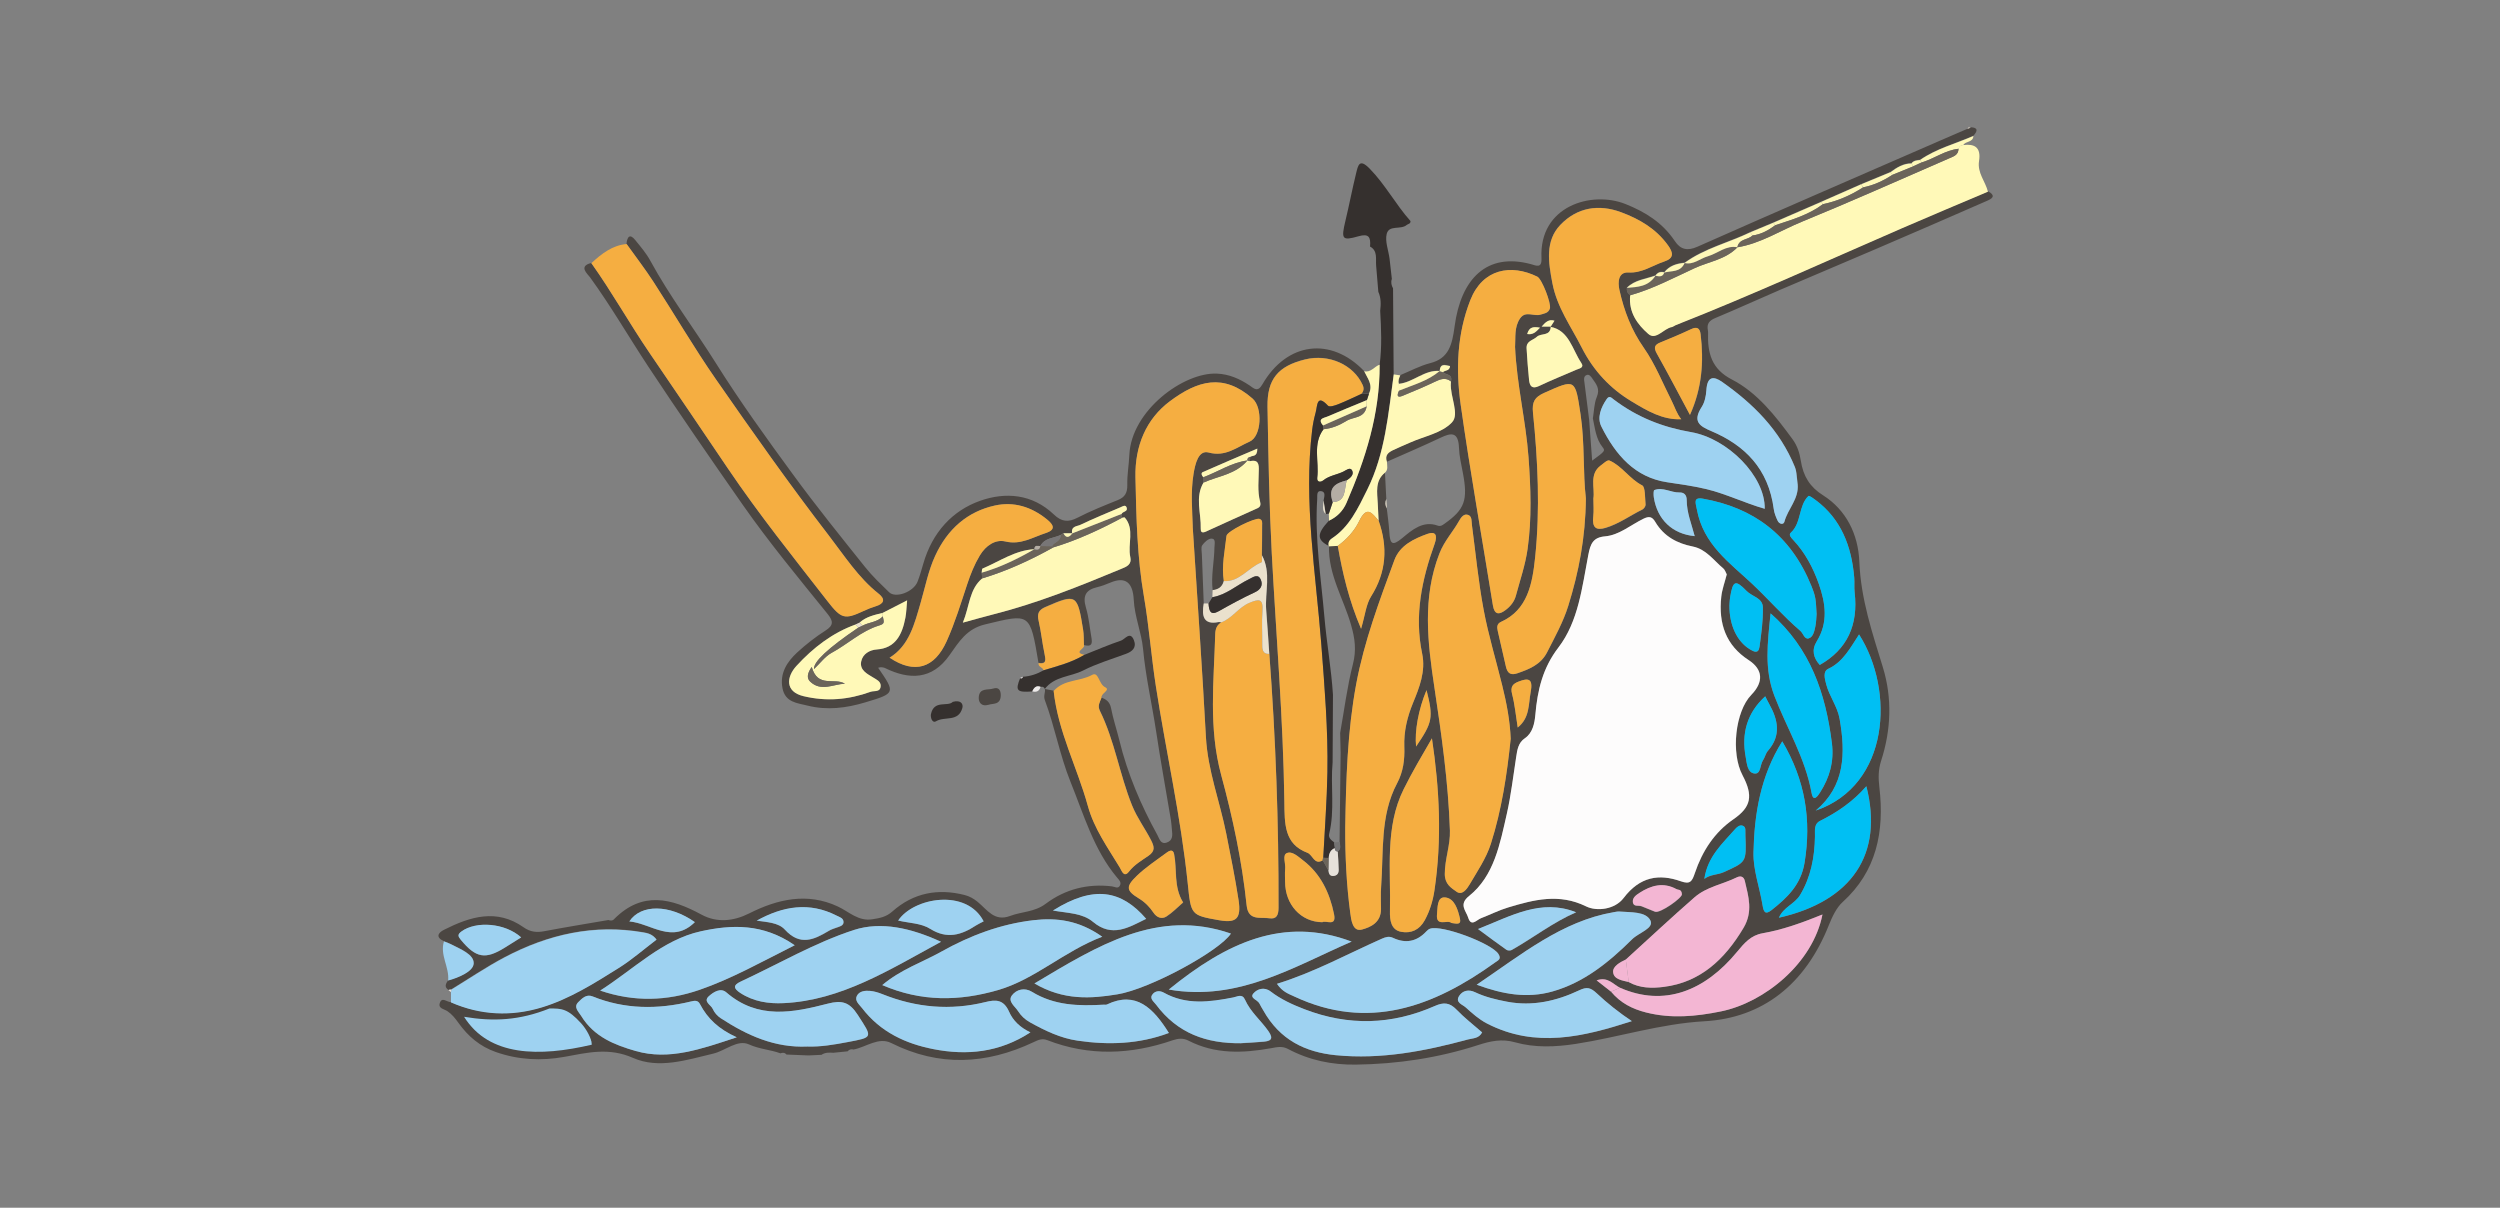 <?xml version="1.0" encoding="UTF-8"?>
<svg id="Layer_1" data-name="Layer 1" xmlns="http://www.w3.org/2000/svg" viewBox="0 0 414 200">
  <rect x="0" y="0" width="414" height="200" fill="#808080" stroke="none"/>
  <defs>
    <style>
      .cls-1 {
        fill: #f3b6d3;
      }

      .cls-2 {
        fill: #00bff3;
      }

      .cls-3 {
        fill: #eae1cd;
      }

      .cls-4 {
        fill: #f5ae41;
      }

      .cls-5 {
        fill: #e6e1da;
      }

      .cls-6 {
        fill: #edeaea;
      }

      .cls-7 {
        fill: #fff9b8;
      }

      .cls-8 {
        fill: #fdfcfc;
      }

      .cls-9 {
        fill: #6b645a;
      }

      .cls-10 {
        fill: #747373;
      }

      .cls-11 {
        fill: #9ed2f1;
      }

      .cls-12 {
        fill: #b4ada4;
      }

      .cls-13 {
        fill: #35302e;
      }

      .cls-14 {
        fill: #4b4642;
      }

      .cls-15 {
        fill: #787677;
      }
    </style>
  </defs>
  <path class="cls-14" d="M171.98,109.81c-1.42-8.45-1.37-8.2-8.85-6.41-3.04,.73-4.29,2.83-5.91,5.12-2.88,4.09-6.65,4.08-10.66,2.11-.2-.1-.45-.12-.67-.14-.15,0-.31,.06-.47,.09,2.88,4.19,2.89,4.23-2.16,5.74-3.13,.94-6.3,1.34-9.52,.53-1.7-.43-3.7-.51-4.16-2.88-.49-2.52,.8-4.41,2.43-5.92,1.46-1.34,3.03-2.57,4.68-3.62,1.37-.88,1.33-1.55,.35-2.77-4.79-5.93-9.66-11.79-14.06-18.09-5.27-7.55-10.51-15.12-15.6-22.83-3.25-4.92-6.22-10.07-9.68-14.83-.4-.55-1.97-1.83,.21-2.36,3.42,4.8,6.32,10,9.65,14.89,4.33,6.35,8.64,12.71,12.94,19.08,5.17,7.66,10.9,14.8,16.53,22.03,2.28,2.93,2.82,3.07,5.96,1.61,.66-.31,1.34-.58,2.03-.79,1.31-.4,1.66-1.13,.47-2.07-3.35-2.64-5.71-6.34-8.3-9.7-6.47-8.39-12.6-17.1-18.67-25.84-3.62-5.21-6.84-10.74-10.3-16.08-1.41-2.17-2.98-4.21-4.48-6.31,.14-1.24,.59-1.7,1.47-.6,.88,1.09,1.82,2.18,2.49,3.42,3.23,5.93,7.28,11.25,10.84,16.93,4,6.38,8.4,12.47,12.83,18.52,3.82,5.23,7.88,10.25,11.91,15.29,1.19,1.5,2.59,2.81,3.95,4.14,1.08,1.06,4.04-.04,4.71-1.73,.38-.96,.66-1.97,.95-2.97,1.5-5.25,4.87-8.83,9.42-10.44,4.16-1.47,8.6-1.17,12.21,2.27,1.3,1.24,2.4,1.31,3.9,.54,2.17-1.12,4.44-2.02,6.69-2.93,1.14-.46,1.6-1.15,1.57-2.53-.04-1.65,.27-3.31,.34-4.97,.34-7.33,8.99-13.69,14.51-13.44,2.02,.09,3.74,.85,5.4,1.96,.72,.49,1.33,1.2,2.12-.18,4.05-7.02,11.36-7.93,16.85-2.2,.54,1.16,1.5,2.21,.81,3.7-.41,0-.81,.01-1.22,.02,.31-.44,.43-.84,.17-1.43-1.51-3.37-5.62-5.21-9.56-4.23-4.46,1.1-6.28,3.26-6.2,7.84,.14,8.06,.28,16.13,.7,24.17,.72,13.73,1.89,27.44,2.09,41.2,.05,3.61-.08,7.03,3.82,8.48,.87,.32,1.15,2.11,2.53,1.24,.32,.56,.63,1.13,.94,1.69,.07,.54,.21,.97,.86,.9,.59-.06,.85-.43,.84-.99-.01-1.02-.1-2.03-.16-3.05,.59-.42,.39-1.02,.31-1.59,.06-4.92,.12-9.83,.18-14.75-.03-1.09-.05-2.18-.08-3.27,.68-3.8,1.16-7.66,2.11-11.38,.6-2.33,.34-4.26-.3-6.5-1.24-4.36-3.79-8.3-3.66-13.11,0,0-.05,.05-.05,.05,.5-.03,1-.05,1.49-.08,.8,4.53,1.83,8.98,3.86,13.74,.67-2.26,.83-4.05,1.65-5.35,2.53-4,2.81-8.13,1.26-12.55-.05-.95-.09-1.89-.14-2.84-.09-1.85-.5-3.78,1.2-5.14,.07,1.46,.15,2.92,.22,4.38-.23,.54-.21,1.06,.08,1.57,.14,1.3,.34,2.59,.42,3.89,.11,1.96,.43,2.48,2.15,1.04,1.64-1.37,3.46-2.93,5.86-2.06,.45,.16,.72-.02,1.07-.27,3.41-2.39,3.97-3.92,3.1-8.47-.26-1.37-.59-2.75-.64-4.13-.1-2.74-1.32-2.51-3.06-1.68-2.93,1.39-5.91,2.65-8.87,3.97-.41-1.12,.27-1.6,1.03-1.97,.94-.45,1.9-.85,2.86-1.27,2.34-1.04,5.17-1.54,6.87-3.31,1.32-1.38-.34-4.27-.18-6.52,0-.09,.02-.17,.03-.26,.29-1.29-.93-1-1.35-1.54,.36-.36,1.1-.14,1.19-1.01-.75-.11-1.59-.57-1.73,.82h.02c-2.5-.23-4.38,1.89-6.75,2.13-.18-.52,.02-.97,.23-1.42,1.65-.67,3.25-1.55,4.95-1.98,3.07-.77,3.63-3.05,4.03-6.07,1.05-7.9,5.31-12.29,12.64-10.32,.84,.23,1.83,.78,1.75-.97-.44-8.68,8.3-11.23,13.92-8.98,3.22,1.29,6.09,3.03,8.17,6.14,.93,1.4,2.08,1.66,3.72,.93,13.33-5.91,26.71-11.7,40.07-17.52,1.55-.68,3.11-1.35,4.67-2.02,.18-.08,.36-.17,.53-.25,1.19,.05,1.2,.57,.46,1.39-2.96,1.3-6.11,2.09-8.84,3.98-.52,.07-1.05,.07-1.43,.57-1.33,0-2.42,.68-3.48,1.45-1.61,.67-3.22,1.33-4.83,2-2.21,.97-4.42,1.95-6.63,2.92-2.65,1.15-5.29,2.3-7.94,3.45-1.27,.53-2.54,1.06-3.82,1.59-3.61,1.74-7.55,2.64-10.89,5.07l.02-.02c-1.29,.13-2.52,.45-3.4,1.61l.03-.03c-.6-.16-1.1,0-1.48,.55l.02-.02c-1.61,.59-3.4,.7-4.74,2.03-.04,.53,.1,.97,.56,1.22-.3,2.85,1.23,4.88,3,6.41,1.27,1.11,2.53-.89,3.89-1.14,.23-.04,.43-.23,.65-.32,12.62-4.97,24.98-10.64,37.45-16.04,4.74-2.06,9.51-4.05,14.27-6.07,1.49,.82,.52,1.29-.25,1.62-6.1,2.67-12.2,5.32-18.31,7.94-5.35,2.3-10.72,4.55-16.07,6.85-3.5,1.5-6.97,3.1-10.48,4.56-.99,.41-1.52,.9-1.28,2.09,.02,.09,.03,.17,.03,.26-.13,3.49,.58,6.13,3.95,7.86,4.16,2.14,7.2,6,10.06,9.92,.77,1.06,1.16,2.3,1.34,3.5,.41,2.63,1.52,4.38,3.69,5.75,3.8,2.4,5.83,6.42,6.01,11.03,.25,6.17,2.14,11.73,3.89,17.44,1.57,5.1,1.37,10.38-.28,15.48-.48,1.49-.48,2.85-.3,4.36,.88,7.42-.49,13.98-6.06,19.03-1.04,.94-1.75,2.46-2.31,3.86-3.93,9.87-11.02,15.36-20.6,15.9-7.3,.41-14.19,2.65-21.31,3.75-3.39,.52-6.78,.66-10.06-.27-2.18-.62-4.09-.19-6.07,.45-6.63,2.15-13.4,3.16-20.3,3.25-3.92,.05-7.68-.71-11.21-2.59-.99-.53-1.85-.3-2.8-.13-4.67,.84-9.28,1.02-13.71-1.26-.85-.44-1.68-.36-2.57-.06-6.94,2.4-13.89,2.67-20.81-.02-.88-.34-1.51,0-2.27,.35-7.82,3.69-15.63,4.1-23.54,.14-2.11-1.06-4.16,.67-6.24,1.07-.38-.1-.72-.03-1,.3-.79,.08-1.59,.16-2.38,.24-.67-.05-1.34-.07-1.95,.34-.65,.03-1.29,.06-1.94,.09-.16,0-.31,0-.47,0-1.13-.05-2.25-.1-3.38-.14-.29-.34-.63-.34-1-.2-1.7-.62-3.48-.69-5.22-1.48-1.9-.86-3.89,1.05-5.91,1.53-4.43,1.06-9.06,2.57-13.27,.71-4.03-1.78-7.56-.87-11.36-.18-3.84,.7-7.63,.52-11.41-.81-2.59-.92-4.54-2.56-6.14-4.8-.55-.77-1.1-1.46-1.85-1.96-.51-.34-1.52-.42-1.26-1.29,.34-1.17,1.21-.18,1.84-.2,4.93,2.16,9.99,2.36,15.06,.83,4.56-1.38,8.66-3.98,12.74-6.53,2.18-1.36,4.16-3.1,6.25-4.69-.67-.9-1.46-1.07-2.23-1.2-8.08-1.4-15.72,.32-22.98,4.16-3.01,1.59-5.86,3.53-8.78,5.31-.17-.03-.32,0-.46,.1-.74-.5-.43-1.04-.06-1.59,1.73-.48,4.13-1.48,4.23-2.79,.11-1.56-2.28-2.45-3.83-3.25-.35-.18-.72-.29-1.08-.44-1.42-.64-.99-1.39,.01-1.89,4.33-2.18,8.72-3.56,13.18-.41,1.09,.77,2.15,.89,3.4,.65,3.54-.67,7.1-1.25,10.65-1.86,.37,.15,.72,.14,1-.21,4.63-4.61,9.42-3.39,14.41-.68,2.53,1.37,5.26,1.12,7.89-.2,4.74-2.39,9.64-3.49,14.66-1.16,1.88,.87,3.41,2.5,5.74,2.13,1.23-.19,2.3-.39,3.3-1.28,3.54-3.14,7.58-3.85,11.98-2.74,.82,.21,1.5,.6,2.14,1.12,1.6,1.31,2.78,3.34,5.39,2.35,1.93-.73,4.05-.63,5.89-2.01,3.28-2.46,7.01-3.37,10.99-2.89,.45,.05,.99,.47,1.31-.13,.3-.56-.18-.98-.49-1.35-3.83-4.57-5.47-10.34-7.7-15.85-1.78-4.42-2.59-9.11-4.24-13.51-.29-.78,.16-1.29-.01-1.92,0,0-.05,.06-.05,.06,.51,.1,1.02,.19,1.52,.29,.73,6.75,3.9,12.65,5.66,19.04,1.05,3.82,3.31,6.93,5.28,10.19,.34,.56,.69,1.78,1.54,.69,.92-1.17,2.12-1.84,3.25-2.63,1.08-.76,.97-1.44,.4-2.56-1-1.95-2.3-3.66-3.15-5.77-2.06-5.12-2.88-10.72-5.32-15.65-.44-.89,.02-1.48,.27-2.18,.76,.33,1.36,.7,1.57,1.75,.34,1.79,.93,3.53,1.37,5.31,1.36,5.59,3.58,10.77,6.3,15.7,.33,.59,.52,1.61,1.54,1.27,1.04-.34,.98-1.23,.87-2.14-.06-.52-.07-1.05-.16-1.57-.82-4.92-1.72-9.82-2.46-14.75-.69-4.55-1.73-9.01-2.16-13.63-.25-2.66-1.4-5.32-1.54-8.13q-.22-4.37-3.85-2.84c-.74,.31-1.5,.6-2.28,.78-1.76,.43-2.38,1.38-1.78,3.39,.49,1.64,.63,3.41,.93,5.12,.22,1.28-.47,1.25-1.27,1.06-.04-.87,0-1.75-.14-2.6-.95-5.89-1.11-5.95-6.22-3.74-1.13,.49-1.43,1.08-1.13,2.35,.41,1.77,.58,3.6,.96,5.38,.22,1.03,.34,1.78-.99,1.55Zm.3-19.39c-.39,.04-.94-.27-.99,.53h.02c-3.15,.15-5.76,2-8.59,3.2-.11,.05-.1,.45-.15,.69,.03,.31,.06,.63,.08,.94-2.16,1.79-2.08,4.62-3.21,7.33,1.98-.54,3.51-.98,5.04-1.37,7.26-1.83,14.23-4.64,21.18-7.53,.86-.36,1.78-.7,1.51-1.95-.48-2.16,.77-4.61-.91-6.55-.07-.08-.31,.02-.47,.04-.02-.22-.03-.43-.05-.65,.19-.45,1.08-.35,.83-1.05-.19-.54-.67-.19-1.02-.04-2.22,.96-4.47,1.86-6.66,2.91-.52,.25-1.57,.2-1.34,1.41l.03-.02c-.5,0-1,0-1.49,0-.15,.09-.31,.18-.46,.28-1.14,.56-2.59,.43-3.35,1.82h0Zm-29.93,12.69c-.22,.1-.45,.21-.67,.31-3.8,1.37-7.01,3.82-9.79,6.86-1.67,1.82-1.91,4.26,1.15,5,3.83,.93,7.48,.6,11.13-.72,.61-.22,1.65,.13,1.67-1,.01-.72-.68-1.01-1.27-1.38-.93-.57-2.24-1.19-1.96-2.63,.25-1.27,1.41-1.92,2.59-2,3.06-.2,4.2-2.4,4.73-5.24,.17-.9,.19-1.83,.29-2.89-1.46,.75-2.75,1.41-4.04,2.07-1.35,.34-2.72,.61-3.83,1.61Zm56.93-24.08c.01,.29,.03,.58,.04,.87-1.46,2.44-.39,5.09-.47,7.64-.03,1.02,.76,.53,1.25,.31,2.58-1.17,5.16-2.36,7.75-3.51,.55-.24,1.06-.37,.83-1.25-.48-1.79-.23-3.64-.21-5.46,.01-1.31-.55-1.45-1.48-1.26,.01-.23,.02-.47,.04-.7,.37-.32,1.19,.1,1.19-1.38-3.13,1.34-6.1,2.59-9.05,3.9-.31,.14-.18,.6,.12,.84Zm63.87-9.69c.17,2.26,.33,4.52,.51,6.94,2.11-1.54,2.21-1.63,1.73-2.22-1.11-1.38-1.25-3.11-1.61-4.77,.2-1.19,.2-2.48,.65-3.55,.57-1.36-.08-2.11-.7-3-.25-.36-.53-.78-.94-.65-.6,.19-.47,.79-.4,1.31,.25,1.98,.5,3.96,.75,5.94Zm-62.33,28.41c-.3-2.38,.26-4.71,.29-7.07,0-.55,.29-1.48-.49-1.49-.52,0-1.17,.59-1.53,1.11-.23,.33-.08,1.01-.06,1.53,.1,2.71,.21,5.42,.31,8.12-.39,2.16,.02,3.57,2.44,3.08,.15-.03,.31,.03,.47,.05-.69,.42-.97,1.02-1,1.92-.22,7.82-1.13,15.56,.99,23.38,1.9,7.03,3.44,14.23,4.21,21.57,.27,2.63,2.31,1.9,3.78,2.13,1.17,.18,1.49-.53,1.5-1.73,.04-14.04-.46-28.05-1.52-42.04-.17-2.41-.31-4.82-.51-7.23-.25-3.04,.88-6.22-.72-9.13,.02-1.65,.05-3.31,.04-4.96,0-.39,.11-.87-.44-1.05-.7-.23-5.37,2.02-5.46,2.82-.27,2.48-.84,4.95-.44,7.48-.25,1.04-.95,1.43-1.85,1.53Zm55.96-43.62c.21-.33,.42-.66,.65-1.02-.93-.3-1.48,.23-2.13,.98h1.52c-.09,1.66-1.61,1.01-2.33,1.7-.62,.59-1.75,.64-1.68,1.92,.11,1.74,.24,3.48,.41,5.21,.11,1.06,.54,1.53,1.62,1.02,2.04-.97,4.13-1.81,6.2-2.71,.47-.21,1.38-.31,.83-1.13-1.48-2.2-2.02-5.39-5.09-5.97Zm10.01,110.09c1.56,1.88,3.51,2.86,5.78,3.44,4.17,1.07,8.28,.68,12.41-.17,7.22-1.47,15.24-7.97,16.82-16.05-3.3,1.34-6.55,2.52-9.92,3.11-1.94,.34-3.02,1.61-4.22,3.07-5.36,6.51-12.09,9.16-19.39,5.95-1.12-.54-2.01-1.89-3.86-1.22,.94,.74,1.66,1.3,2.38,1.87Zm2.46-5.32c-.94,.44-2.19,1.13-2.11,2.08,.1,1.23,1.55,1.38,2.59,1.66,1.86,1.04,3.89,1.05,5.86,.79,5.92-.76,10-4.45,13.16-9.78,1.59-2.69,.82-5.17,.21-7.76-.18-.77-.75-.88-1.33-.59-2.32,1.15-4.98,1.53-7.01,3.31-3.84,3.36-7.58,6.85-11.36,10.29Zm16.71-63.79c-.15-.27-.27-.73-.56-.97-1.61-1.34-2.83-3.2-5.08-3.64-2.47-.49-4.74-1.61-6.19-4.07-.52-.87-1.01-.99-1.97-.52-2.1,1.03-4.03,2.71-6.34,2.91-2,.17-2.43,1.24-2.78,3.07-1.03,5.35-1.64,11.02-4.96,15.35-2.57,3.35-3.47,7.02-3.81,11.13-.12,1.44-.45,3.02-1.73,3.88-1.12,.76-1.26,1.92-1.45,3.14-.49,3.11-.84,6.26-1.53,9.31-1.15,5.05-2.11,10.36-6.27,13.68-1.76,1.41-.49,2.45-.15,3.56,.5,1.61,1.4,.39,2.12,.12,1.51-.58,2.98-1.33,4.52-1.79,4.26-1.28,8.42-2.37,12.9-.17,1.77,.87,4.75,.52,6.2-1.38,2.69-3.56,5.87-4.06,9.48-2.78,1.56,.55,1.86,.03,2.33-1.37,1.25-3.68,3.28-6.76,6.38-8.9,2.94-2.03,3.3-3.88,1.5-7.3-1.95-3.68-1.19-10.57,1.46-13.3,2.07-2.13,1.95-4.2-.47-5.78-3.71-2.41-4.99-6-4.5-10.48,.13-1.2,.57-2.36,.91-3.7Zm-88.44-7.91c-.07-2.6-.37-5.68,.13-8.72,.27-1.63,.79-4.01,2.51-3.54,2.76,.75,4.63-.87,6.78-1.81,1.98-.87,2.19-5.62,.49-7.12-4.85-4.26-9.12-2.98-13.69,.43-3.93,2.93-5.82,7.4-5.71,12.6,.14,6.61,.27,13.2,1.41,19.77,.84,4.88,1.21,9.89,1.97,14.81,1.68,10.91,4.15,21.66,5.28,32.67,.54,5.27,.5,5.28,5.26,6.11,2.78,.49,3.62-.28,3.16-3.32-.57-3.71-1.32-7.39-2.05-11.07-1.06-5.34-3.06-10.41-3.36-15.98-.61-11.46-1.43-22.91-2.19-34.83Zm52.65,35.19c-.12-3.12-.7-6.03-1.41-8.9-1.03-4.18-2.29-8.31-3.08-12.55-.87-4.63-1.31-9.35-1.94-14.03-.08-.6,.04-1.36-.56-1.63-.75-.33-1.25,.41-1.55,.94-1.03,1.85-2.46,3.34-3.27,5.43-2.85,7.35-1.95,14.75-.82,22.24,1.18,7.83,2.29,15.68,2.56,23.62,.08,2.45-.86,4.75-.85,7.22,0,1.7,1.07,2.3,1.96,2.93,.91,.65,1.7-.45,2.14-1.19,1.29-2.19,2.78-4.36,3.54-6.78,1.79-5.63,2.67-11.51,3.27-17.32Zm.73-65.02c.1-1.44-.16-3.17,.82-4.62,.92-1.34,2.26-.3,3.37-.63,.61-.19,1.31-.23,1.57-1.01,.27-.79-1.31-4.9-2.08-5.28-4.33-2.13-9.05-1.34-11.1,3.9-2.19,5.6-2.42,11.48-1.59,17.3,1.57,11.1,3.55,22.14,5.33,33.21,.26,1.64,1.06,1.57,2.03,.85,.81-.59,1.49-1.37,1.78-2.42,.69-2.57,1.57-5.12,1.94-7.75,.72-5.04,.53-10.15,.15-15.22-.45-6.07-1.95-12-2.23-18.31Zm-28.12,79.66c-.02,4.74,.2,9.47,.83,14.15,.16,1.17,.39,3.18,1.93,2.76,1.36-.37,3.15-1.12,3.16-3.38,0-1.23-.06-2.46,.02-3.68,.43-5.81-.2-11.82,2.65-17.17,1.01-1.9,1.27-3.88,1.19-6.04-.09-2.53,.47-4.88,1.45-7.28,1.02-2.49,2.12-5.21,1.51-8.12-1.34-6.36-.04-12.34,2.06-18.2,.57-1.59,.04-2.1-1.19-1.65-2.22,.8-4.57,1.88-5.48,4.36-2.46,6.69-4.99,13.41-6.31,20.48-1.46,7.81-1.69,15.81-1.82,23.78Zm55.64-67.6c-.78-.95-1.08-2.03-1.57-2.99-1.51-2.98-2.77-6.18-4.65-8.86-2.06-2.93-3.27-6.12-4.04-9.59-.29-1.3-.2-2.98,1.5-2.88,2.24,.13,3.99-1.18,5.95-1.83,1.59-.53,1.51-1.41,.59-2.68-2.02-2.79-4.76-4.35-7.74-5.46-3.69-1.38-7.28-.83-10.08,2.09-2.53,2.65-1.98,6.2-1.32,9.64,.78,4.05,3.11,7.19,4.86,10.67,1.95,3.86,4.76,6.82,8.23,8.9,2.52,1.52,5.13,3.11,8.25,2.97Zm-15.79,13.11c-.51-4.25-.16-9.1-.88-13.88-.9-5.99-.82-5.92-6.05-3.58-1.54,.69-2.02,1.46-1.83,3.29,.81,7.95,1.19,15.92,.36,23.9-.46,4.42-1.25,8.73-5.64,10.71-.73,.33-.69,.91-.56,1.5,.42,1.96,.92,3.89,1.34,5.85,.26,1.22,.85,1.54,1.92,1.17,1.94-.67,3.87-1.42,4.92-3.48,1.27-2.5,2.67-5,3.5-7.68,1.73-5.57,2.86-11.31,2.92-17.8Zm-51.15,80.38c.9,1.34,1.94,1.67,2.88,2.1,12.18,5.7,22.99,1.75,33.29-5.68,.42-.31,1.05-.51,.49-1.38-1.12-1.74-9.4-4.86-11.33-4.17-.22,.08-.42,.25-.59,.43-1.62,1.74-3.48,2.05-5.53,1.08-.67-.32-1.22-.13-1.84,.14-5.69,2.52-11.18,5.55-17.37,7.47Zm-65.38,.21c6.48,2.8,12.76,2.68,19.16,.83,6.11-1.77,10.91-6.41,17.27-8.84-3.84-2.71-7.52-3.19-11.43-2.73-5.41,.63-10.46,2.53-15.25,5.22-3.16,1.77-6.65,2.91-9.75,5.52Zm1.22-54.21c4.13,2.77,7.42,1.73,9.43-2.73,1.38-3.06,2.36-6.26,3.41-9.45,.55-1.66,1.19-3.26,2.07-4.73,1-1.68,2.6-2.74,4.26-2.34,2.53,.61,4.51-.7,6.68-1.4,1.71-.55,1.29-1.37,.19-2.26-2.59-2.1-5.51-2.98-8.64-2.29-4.48,1-7.8,3.83-9.87,8.33-1.13,2.45-1.63,5.12-2.39,7.71-1.02,3.5-1.88,7.16-5.17,9.16Zm8.52,47.04c-4.93-2.27-9.91-3.42-14.44-1.95-6.45,2.09-12.51,5.64-18.74,8.54-1.34,.62-1.12,1.18-.08,1.87,2.22,1.46,4.71,1.82,7.19,1.7,9.51-.44,17.5-5.51,26.07-10.16Zm136.41-71.7c.07-5.44-6.17-11.65-12.2-12.7-4.72-.82-8.94-2.47-12.8-5.4-.38-.29-.73-.73-1.18-.07-.95,1.38-1.62,3.07-.87,4.56,2.37,4.74,5.58,8.41,10.88,9.21,2.13,.32,4.27,.61,6.39,1.11,3.34,.79,6.46,2.34,9.79,3.29Zm-46.81,86.71c-1.43-1.26-2.93-2.41-4.25-3.78-1.15-1.19-2.15-1.23-3.59-.59-7.11,3.14-14.31,3.34-21.59,.53-1.98-.76-3.89-1.63-5.6-2.94-1.07-.82-2.22-.39-2.84,.32-.69,.8,.69,1.06,.99,1.68,.19,.39,.42,.74,.63,1.12,2.74,4.92,6.98,6.94,12.03,7.44,7.46,.74,14.7-.66,21.89-2.61,.81-.22,1.79-.13,2.33-1.17Zm-74.14-8.11c4.83,2.83,9.31,2.53,13.75,1.8,5.37-.88,16.93-7.19,18.79-10.06-12.12-4.19-21.96,1.94-32.54,8.26Zm-71.91,1.19c5.63,1.92,11.07,1.74,16.44-.12,5.3-1.83,10.23-4.61,15.77-7.39-5.27-3.64-10.43-3.43-15.55-2.31-6.34,1.39-11.07,6.25-16.67,9.82Zm201.44-62.44c-.07-.96-.07-1.76-.21-2.53-.12-.68-.36-1.35-.62-1.98-3.46-8.58-9.72-13.05-18-14.52-1.67-.3-1.17,.8-1,1.74,1.06,5.86,5.49,8.91,9.15,12.35,2.71,2.55,5.17,5.39,7.99,7.8,.48,.41,.68,1.46,1.4,1.24,.72-.22,.92-1.17,1.08-1.93,.16-.76,.16-1.56,.22-2.18Zm-63.7,20.65c-1.65,2.84-3.28,5.61-4.7,8.46-3.12,6.29-2.1,13.33-2.26,20.12-.04,1.57,.17,3.17,1.88,3.48,1.59,.29,3-.29,3.9-1.95,.83-1.54,1.33-3.19,1.59-4.93,1.25-8.38,.85-16.74-.42-25.18Zm7.42,40.81c4.32,1.59,8.33,2.31,12.54,1.12,5.21-1.46,9.35-4.82,13.21-8.66,1.07-1.07,3.67-1.81,3.01-3.11-.77-1.52-3.29-1.31-5.13-1.47-.31-.03-.64,.05-.95,.11-8.57,1.47-15.3,7.03-22.67,12Zm50.59-40.29c-3.59,5.7-4.63,12.01-4.77,18.45-.06,2.88,1.03,5.77,1.5,8.68,.19,1.18,.47,1.62,1.49,.82,2.55-2.02,4.86-4.17,5.47-7.85,1.16-7.07,.13-13.64-3.69-20.09Zm-124.5,48.18c-1.68-.79-2.89-1.93-3.53-3.41-.92-2.09-2.26-2.02-3.92-1.61-5.8,1.43-11.47,.94-17.04-1.3-.67-.27-1.38-.49-2.08-.55-.8-.07-1.75,.02-2.17,.82-.42,.82,.4,1.44,.83,2,3.07,4.03,7.29,5.93,11.82,6.82,5.55,1.09,10.98,.56,16.1-2.78Zm122.56-69.39c-.52,5-1.05,9.27,.62,13.65,2.05,5.37,5.12,10.28,6.17,16.12,.29,1.58,1.04,.47,1.41-.11,1.55-2.45,2.33-5.09,1.95-8.15-1.04-8.26-3.53-15.68-10.16-21.5ZM122,171.78c-2.99-1.36-4.82-3.09-6.09-5.5-.36-.68-.89-.58-1.47-.44-5.51,1.34-10.97,1.32-16.33-.84-1.03-.42-1.75,.35-2.35,.95-.84,.84,.05,1.59,.46,2.26,2.15,3.53,5.63,4.85,9.06,5.84,5.5,1.58,10.77-.31,16.71-2.27Zm71.55-7.91c11.53,2.01,20.72-3.81,30.28-7.94-11.3-4.27-20.78,.22-30.28,7.94Zm107.15-29.65c12.24-4.2,13.09-19.88,7.16-29.16-1.43,2.19-2.64,4.55-5.08,5.68-.93,.43-.62,1.59-.36,2.58,.53,2.01,1.85,3.63,2.22,5.72,1.01,5.75,.88,11.14-3.94,15.17Zm.67-24.1c4.5-2.55,6.41-6.57,5.76-12.05-.09-.78,0-1.58-.06-2.36-.43-5.28-2.21-9.77-6.36-12.86-.39-.29-1.09-.82-1.22-.7-1.68,1.58-1.14,4.46-2.92,6.07-.4,.36,.02,.8,.41,1.23,1.92,2.04,3.26,4.54,4.22,7.26,1.13,3.2,1.58,6.39-.33,9.49-.91,1.47-.55,2.78,.5,3.94Zm-3.67-29.92c-.06-.61-.11-1.22-.2-1.82-.05-.34-.11-.7-.24-1.01-2.53-6.21-6.94-10.51-12.04-14.11-1.47-1.04-2.5-.94-2.63,1.38-.05,.93-.28,1.99-.76,2.73-1.6,2.48-.34,3.21,1.64,4.05,5.45,2.32,9.4,6.16,10.28,12.89,.09,.67,.36,1.33,.65,1.94,.27,.56,.97,.71,1.12,.13,.56-2.13,2.4-3.73,2.19-6.18Zm-27.46,88.91c-2.1-1.41-4.03-2.94-5.81-4.61-1.02-.96-1.64-1.1-2.88-.51-3.8,1.8-7.78,2.7-11.97,1.9-1.83-.35-3.63-.77-5.32-1.58-1.06-.51-2.04-.25-2.61,.61-.72,1.1,.56,1.44,1.07,1.91,1.1,.99,2.18,1.97,3.53,2.67,8.04,4.15,15.98,2.21,23.99-.39Zm-136.54,4.2c2.16,.08,4.39-.3,6.61-.72,4.35-.83,4.2-.71,1.74-4.52-1.39-2.16-2.66-2.45-4.95-1.86-5.73,1.48-11.56,2.7-16.82-1.87-.93-.81-2.13-.05-2.89,.64-.99,.9,.36,1.44,.65,2.11,.25,.6,.77,1.17,1.3,1.52,4.39,2.86,9,4.95,14.36,4.7Zm59.87-2.24c-2.57-4.11-5.45-7.02-10.27-4.72-.14,.07-.32,.02-.48,.03-4.13,.24-8.19,.17-11.95-2.14-1.18-.73-2.55-.38-3.3,.61-.74,.99,.51,1.81,1.02,2.6,.49,.77,1.13,1.38,1.97,1.85,2.52,1.4,5.08,2.63,7.89,3.04,5.12,.75,10.18,.58,15.11-1.27Zm115.51-40.86c-2.25,2.59-4.87,4.33-7.69,5.75-1,.5-.81,1.6-.82,2.54-.05,3.47-.69,6.75-2.46,9.72-.9,1.51-2.74,1.98-3.51,3.76,12.09-2.75,17.34-10.53,14.48-21.77Zm-103.49,42.56c1.01-.07,2.37-.12,3.73-.25,1.12-.11,1.67-.44,.74-1.76-1.25-1.78-2.96-3.15-3.88-5.22-.44-.99-1.24-.47-1.92-.34-3.9,.77-7.78,1.3-11.52-.8-.63-.35-1.35-.31-1.8,.21-.66,.74,.14,1.27,.5,1.75,3.56,4.78,8.34,6.49,14.16,6.42Zm-107.64-.24c-.07-.29-.89-1.44-.93-1.51-2.41-4.21-4.62-4.38-9.12-2.45-3.28,1.41-7,.56-10.66-.03,.8,1.46,1.76,2.33,2.37,2.8,1.09,.84,2.12,1.21,3.41,1.67,0,0,1.59,.57,3.2,.85,4.6,.8,11.43-1.25,11.73-1.34Zm165.93-89.97c0,1.07,.09,2.05-.02,3-.22,1.87,.48,2.34,2.04,1.87,2.19-.66,4.06-2.04,6.1-3.04,.24-.12,.54-.55,.52-.8-.11-1.11-.03-2.92-.56-3.19-2.07-1.05-3.36-3.23-5.43-4.12-.33-.14-.98,.49-1.44,.83-1.95,1.45-.94,3.67-1.21,5.46Zm15.99-13.84c1.98-4.38,2.32-8.81,1.76-13.38-.13-1.04-.65-1.25-1.54-.83-1.68,.79-3.39,1.51-5.11,2.21-.98,.4-1.16,.85-.57,1.89,1.83,3.25,3.56,6.58,5.46,10.11Zm-83.93,80.73c-1.6-2.6-.97-5.42-1.49-8.01-.19-.95-.9-.48-1.33-.16-1.64,1.22-3.36,2.34-4.84,3.77-1.86,1.79-1.77,2.46,.31,3.73,1.02,.62,1.79,1.4,2.46,2.39,.55,.82,1.38,1.09,2.12,.62,1-.64,1.85-1.54,2.78-2.34Zm23.05,3.28c.61-.37,2.37,.82,1.94-1.33-.72-3.58-2.25-6.71-5.1-8.89-.84-.64-1.83-1.61-2.72-1.22-.78,.34-.16,1.74-.27,2.66-.08,.69-.01,1.4-.01,2.1,0,3.74,2.61,6.65,6.16,6.68Zm42.03-1.64c-5.82-2.32-10.8,.63-16.25,2.77,1.73,1.27,3.2,2.38,4.71,3.44,.22,.15,.65,.16,.88,.03,3.57-2.01,6.85-4.6,10.66-6.24Zm-98.11,1.5c-2.83-5.51-11.6-3.95-14.16-.14,1.79,.43,3.79,.42,5.3,1.37,2.8,1.76,5.15,1.04,7.59-.56,.34-.22,.71-.38,1.27-.68Zm11.47-1.79c2.58,.45,4.89,.42,6.64,1.88,3.16,2.64,5.87,.94,8.8-.51-4.08-4.72-8.64-5.64-15.44-1.37Zm-49.07,1.68c1.72,.25,3.61,.31,4.67,1.48,2.52,2.76,4.82,1.69,7.28,.21,.41-.25,.88-.39,1.33-.55,.46-.16,1.07-.3,1.11-.83,.05-.72-.63-.88-1.14-1.14-4.51-2.31-8.86-1.61-13.25,.84Zm161.09-52.24c-.04,3.3,1.28,6,3.34,7.26,.65,.4,1.46,.88,1.64-.39,.3-2.16,.61-4.35,.56-6.51-.03-1.6-1.8-1.79-2.7-2.73-1.85-1.91-2.26-1.71-2.71,.95-.1,.6-.11,1.22-.13,1.41Zm5.93,15.08c-3,2.73-3.98,6.11-3.24,10.08,.19,1.02,.26,2.57,1.46,2.71,1.06,.12,.9-1.43,1.39-2.17,.33-.49,.45-1.16,.82-1.58,2.25-2.56,1.68-5.16,.19-7.81-.17-.3-.31-.61-.63-1.22Zm-10.09,30.25c1-.78,2.18-.66,3.21-1.12,3.75-1.7,3.78-1.63,3.6-6.05,0-.09,0-.18,0-.26-.05-.49,.15-1.14-.41-1.37-.49-.2-.95,.16-1.27,.53-2.11,2.41-4.58,4.55-5.12,8.28Zm-195.94,9.67c-2.67-2.39-7.47-2.75-9.89-.97-.69,.51-.56,.82-.09,1.39,2.49,3,4.05,3.29,7.28,1.28,.82-.51,1.65-1.03,2.7-1.69Zm194.34-66.45c-.52-1.99-1.32-3.88-1.32-5.97,0-.84-.43-1.28-1.2-1.26-1.41,.04-2.75-.96-4.17-.39-.14,.06-.14,.79-.08,1.19,.57,3.69,3.08,6.09,6.77,6.43Zm-165.57,63.93c-4.19-2.95-8.94-3.02-10.85-.12,3.64,.34,7.12,3.8,10.85,.12Zm163.45-4.61c-.06-.88-.59-.67-.9-.84-2.18-1.19-4.2-.64-6.15,.64-.55,.36-1.2,.81-1.06,1.58,.14,.74,.93,.43,1.42,.61,.76,.28,1.49,.63,2.25,.91,.85,.3,4.51-2.3,4.44-2.88Zm-27.18-27.62c2.02-1.6,1.77-3.84,2.15-5.89,.44-2.35-.51-2.29-1.99-1.72-.91,.35-1.42,.8-1.09,2.09,.45,1.71,.6,3.51,.93,5.52Zm-15.1-6.2c-1.35,3.23-1.99,6.83-1.73,9.34,2.73-4.01,2.88-4.78,1.73-9.34Zm4.12,38.56c.78,.11,1.68,.42,1.41-.76-.35-1.5-.89-3.32-2.45-3.47-1.38-.14-1.23,1.82-1.34,2.73-.26,2.26,1.73,.89,2.38,1.5Zm14.67-98.58c-1.04-.17-1.78-.18-2.12,1.05,.88,.16,1.4-.26,2.12-1.05Z"/>
  <path class="cls-4" d="M103.76,40.4c1.5,2.1,3.07,4.14,4.48,6.31,3.46,5.34,6.68,10.87,10.3,16.08,6.07,8.74,12.21,17.44,18.67,25.84,2.59,3.36,4.95,7.06,8.3,9.7,1.2,.94,.84,1.67-.47,2.07-.69,.21-1.37,.48-2.03,.79-3.14,1.46-3.68,1.32-5.96-1.61-5.63-7.24-11.35-14.37-16.53-22.03-4.3-6.37-8.61-12.73-12.94-19.08-3.33-4.88-6.23-10.09-9.65-14.89,1.71-1.58,3.5-2.97,5.84-3.17Z"/>
  <path class="cls-7" d="M329.22,31.74c-4.76,2.02-9.52,4.01-14.27,6.07-12.46,5.41-24.83,11.07-37.45,16.04-.22,.09-.43,.28-.65,.32-1.36,.25-2.62,2.25-3.89,1.14-1.76-1.54-3.3-3.56-3-6.41,3.71-1.04,7.16-2.87,10.66-4.49,2.38-1.1,5.11-1.41,7.1-3.46,0,0-.04,0-.04,0,3.85-.62,7.18-2.8,10.75-4.26,8.21-3.36,16.32-7,24.47-10.53,.66-.28,1.4-.51,1.42-1.53,.14-.4,.39-.62,.79-.61,1.82-.23,2.99,.32,2.62,2.65-.31,1.97,1.05,3.35,1.47,5.06Z"/>
  <path class="cls-11" d="M74.74,163.88c2.92-1.78,5.78-3.72,8.78-5.31,7.27-3.85,14.9-5.56,22.98-4.16,.77,.13,1.56,.3,2.23,1.2-2.1,1.59-4.08,3.33-6.25,4.69-4.07,2.55-8.17,5.14-12.74,6.53-5.07,1.54-10.13,1.33-15.06-.83,0-.57,0-1.13,0-1.7,.04-.14,.06-.28,.06-.42Z"/>
  <path class="cls-13" d="M228.47,60.39c.39-2.97,.26-5.94,.09-8.92,.13-1.08,.15-2.14-.31-3.15-.12-1.44-.24-2.87-.36-4.31-.1-1.15,.29-2.48-1.01-3.18,.15-1.6-.25-2.18-1.89-1.71-2.77,.79-2.91,.5-2.19-2.54,.63-2.61,1.13-5.26,1.77-7.87,.33-1.35,.54-2.52,2.23-.8,2.59,2.63,4.34,5.97,6.78,8.7,.03,.48-.4,.45-.62,.64-1,.86-2.93-.06-3.32,1.48-.31,1.22,.29,2.72,.47,4.1,.14,1.12,.26,2.24,.38,3.36-.19,.56-.07,1.08,.2,1.56,.03,4.75,.07,9.5,.1,14.25-.9,6.51-1.41,13.1-4.39,19.09-1.54,3.11-2.97,6.18-5.85,8.07-.5,.33-.64,.74-.53,1.31l.05-.05c-2.03-1.04-2.03-2.01,0-4.2,1.3-.58,2.32-1.61,2.89-2.94,3.14-7.25,5.54-14.72,5.49-22.89Z"/>
  <path class="cls-7" d="M220.04,90.47c-.11-.57,.03-.98,.53-1.31,2.88-1.89,4.31-4.96,5.85-8.07,2.98-5.99,3.49-12.58,4.39-19.09,.36,.05,.72,.11,1.08,.16-.21,.45-.41,.9-.23,1.42,0,.37,.02,.74,.03,1.11-.37,.75-.38,1.26,.59,.86,1.79-.74,3.58-1.49,5.33-2.32,.92-.44,1.77-.78,2.68-.05-.01,.09-.02,.17-.03,.26-.16,2.25,1.5,5.14,.18,6.52-1.7,1.78-4.53,2.27-6.87,3.31-.95,.42-1.92,.82-2.86,1.27-.77,.37-1.44,.84-1.03,1.97,.02,.62,.23,1.27-.32,1.76-1.69,1.35-1.29,3.29-1.2,5.14,.05,.95,.09,1.89,.14,2.84-1.1-1.3-1.95-2.61-3.24,.08-.75,1.57-2.06,3.02-3.54,4.07-.5,.03-1,.05-1.49,.08Z"/>
  <path class="cls-7" d="M228.47,60.39c.05,8.17-2.35,15.64-5.49,22.89-.57,1.33-1.59,2.35-2.89,2.94-.02-.38-.03-.77-.04-1.15,.22-.64,.44-1.28,.65-1.93,2.25-.06,1.89-2.13,2.32-3.59,.56-.38,1.24-.92,.89-1.62-.32-.64-.97-.06-1.47,.18-1.09,.53-2.32,.65-3.32,1.45-.44,.35-1.08,.31-.99-.44,.34-2.69-.81-5.61,1.05-8.05,1.37-.11,2.66-.66,3.81-1.38,1.15-.71,3-.37,3.34-2.42,0-.34,.02-.68,.03-1.03,.12-.36,.23-.71,.35-1.07,.7-1.48-.27-2.54-.81-3.7,1.09,.29,1.7-.79,2.58-1.09Z"/>
  <path class="cls-4" d="M171.98,109.81c1.33,.24,1.21-.51,.99-1.55-.38-1.78-.55-3.61-.96-5.38-.3-1.28,0-1.86,1.13-2.35,5.12-2.21,5.27-2.16,6.22,3.74,.14,.85,.1,1.73,.14,2.6,.26,.51-1.84,1.16,.08,1.56-2.13,1.28-4.47,1.88-6.79,2.57-.09-.54-.9-.51-.81-1.2Z"/>
  <path class="cls-13" d="M172.79,111.01c2.32-.69,4.66-1.29,6.79-2.57,2.02-.8,4.02-1.67,6.07-2.36,.65-.22,1.49-1.63,2.12-.08,.5,1.26-.28,1.9-1.32,2.28-2.38,.88-4.83,1.61-7.1,2.76-2.11,1.07-4.73,.91-6.37,3.1,0,0,.05-.06,.05-.06-.15-.31-.38-.42-.69-.33-.71-.29-1.1,.12-1.39,.75-2.56,.2-2.86-.12-2.01-2.21,.24,.13,.39,.06,.47-.22,1.2-.08,2.33-.45,3.39-1.06Z"/>
  <path class="cls-11" d="M73.53,155.9c.36,.14,.74,.26,1.08,.44,1.55,.81,3.94,1.7,3.83,3.25-.1,1.32-2.5,2.32-4.23,2.79,.23-2.22-1.4-4.21-.69-6.49Z"/>
  <path class="cls-13" d="M157.81,116.22c1.29-.35,1.74,.35,1.56,1.01-.65,2.39-2.92,1.35-4.34,2.2-.69,.42-.96-.69-.87-1.14,.5-2.48,2.82-1.17,3.64-2.08Z"/>
  <path class="cls-14" d="M163.73,116.71c-1.33,.37-1.7-.54-1.65-1.24,.11-1.62,1.51-1.15,2.42-1.45,.85-.28,1.23,.26,1.23,1.09-.01,1.71-1.38,1.34-1.99,1.6Z"/>
  <path class="cls-7" d="M325.13,24.03c-.4,0-.65,.21-.79,.61-2.2,.23-4.03,1.64-6.11,2.26-.09-.13-.18-.26-.27-.4,2.73-1.9,5.88-2.68,8.84-3.98-.09,1.12-1.27,.8-1.68,1.5Z"/>
  <path class="cls-6" d="M170.93,114.49c.3-.62,.69-1.04,1.39-.75-.23,.78-.73,.93-1.39,.75Z"/>
  <path class="cls-5" d="M74.74,163.88c0,.14-.02,.28-.06,.42-.14-.11-.27-.22-.41-.32,.14-.09,.3-.12,.46-.1Z"/>
  <path class="cls-12" d="M326.34,21.14c-.18,.08-.36,.17-.53,.25,.08-.34,.21-.53,.53-.25Z"/>
  <path class="cls-6" d="M169.39,112.06c-.08,.27-.23,.35-.47,.22,.16-.07,.31-.15,.47-.22Z"/>
  <path class="cls-8" d="M285.95,95.11c-.34,1.34-.78,2.5-.91,3.7-.49,4.48,.79,8.07,4.5,10.48,2.43,1.57,2.54,3.65,.47,5.78-2.65,2.73-3.41,9.62-1.46,13.3,1.81,3.42,1.45,5.27-1.5,7.3-3.11,2.14-5.14,5.22-6.38,8.9-.47,1.4-.77,1.92-2.33,1.37-3.61-1.28-6.78-.78-9.48,2.78-1.44,1.9-4.43,2.25-6.2,1.38-4.48-2.2-8.64-1.11-12.9,.17-1.54,.46-3.01,1.21-4.52,1.79-.72,.28-1.62,1.5-2.12-.12-.34-1.11-1.61-2.15,.15-3.56,4.16-3.32,5.12-8.63,6.27-13.68,.69-3.05,1.04-6.2,1.53-9.31,.19-1.22,.33-2.38,1.45-3.14,1.27-.86,1.6-2.44,1.73-3.88,.35-4.11,1.24-7.78,3.81-11.13,3.33-4.33,3.93-10,4.96-15.35,.35-1.83,.78-2.9,2.78-3.07,2.32-.2,4.25-1.89,6.34-2.91,.96-.47,1.46-.35,1.97,.52,1.45,2.46,3.72,3.58,6.19,4.07,2.24,.44,3.47,2.3,5.08,3.64,.28,.24,.41,.7,.56,.97Z"/>
  <path class="cls-4" d="M197.51,87.2c.76,11.92,1.57,23.37,2.19,34.83,.3,5.56,2.29,10.64,3.36,15.98,.73,3.68,1.48,7.36,2.05,11.07,.46,3.03-.38,3.81-3.16,3.32-4.75-.84-4.72-.84-5.26-6.11-1.13-11.01-3.59-21.77-5.28-32.67-.76-4.92-1.13-9.93-1.97-14.81-1.14-6.58-1.27-13.16-1.41-19.77-.11-5.2,1.78-9.67,5.71-12.6,4.58-3.41,8.84-4.69,13.69-.43,1.7,1.5,1.49,6.25-.49,7.12-2.15,.95-4.02,2.57-6.78,1.81-1.72-.47-2.24,1.92-2.51,3.54-.5,3.04-.21,6.12-.13,8.72Z"/>
  <path class="cls-4" d="M219.04,142.47c-1.38,.87-1.66-.92-2.53-1.24-3.9-1.45-3.77-4.87-3.82-8.48-.19-13.76-1.36-27.47-2.09-41.2-.42-8.05-.56-16.11-.7-24.17-.08-4.58,1.75-6.74,6.2-7.84,3.94-.98,8.04,.86,9.56,4.23,.26,.59,.14,.99-.17,1.43-1.26,.57-2.5,1.2-3.78,1.7-.58,.23-1.54,.57-1.8,.28-1.9-2.04-1.75,.07-2.04,1.14-.25,.92-.45,1.87-.57,2.82-1.45,11.96,.6,23.74,1.51,35.58,.54,7.06,1.14,14.11,1.01,21.19-.08,4.72-.45,9.44-.69,14.16-.1,.12-.12,.25-.08,.4Z"/>
  <path class="cls-4" d="M250.17,122.39c-.6,5.81-1.48,11.69-3.27,17.32-.77,2.42-2.26,4.59-3.54,6.78-.44,.74-1.22,1.84-2.14,1.19-.88-.63-1.95-1.23-1.96-2.93,0-2.48,.94-4.77,.85-7.22-.27-7.95-1.38-15.8-2.56-23.62-1.13-7.49-2.04-14.89,.82-22.24,.81-2.09,2.24-3.58,3.27-5.43,.3-.53,.79-1.27,1.55-.94,.6,.27,.48,1.03,.56,1.63,.62,4.68,1.07,9.4,1.94,14.03,.79,4.24,2.06,8.36,3.08,12.55,.71,2.87,1.28,5.78,1.41,8.9Z"/>
  <path class="cls-4" d="M250.89,57.37c.28,6.31,1.78,12.24,2.23,18.31,.37,5.06,.56,10.18-.15,15.22-.37,2.63-1.25,5.18-1.94,7.75-.28,1.05-.97,1.83-1.78,2.42-.98,.72-1.77,.79-2.03-.85-1.78-11.07-3.76-22.1-5.33-33.21-.82-5.82-.6-11.7,1.59-17.3,2.05-5.24,6.78-6.03,11.1-3.9,.77,.38,2.35,4.49,2.08,5.28-.27,.78-.96,.82-1.57,1.01-1.11,.34-2.45-.71-3.37,.63-.99,1.45-.72,3.18-.82,4.62Z"/>
  <path class="cls-4" d="M222.77,137.03c.13-7.97,.36-15.97,1.82-23.78,1.32-7.07,3.85-13.79,6.31-20.48,.91-2.48,3.26-3.56,5.48-4.36,1.23-.44,1.76,.07,1.19,1.65-2.1,5.86-3.4,11.85-2.06,18.2,.61,2.9-.48,5.63-1.51,8.12-.98,2.39-1.54,4.75-1.45,7.28,.08,2.16-.18,4.14-1.19,6.04-2.85,5.35-2.22,11.36-2.65,17.17-.09,1.22-.02,2.45-.02,3.68,0,2.27-1.79,3.01-3.16,3.38-1.54,.42-1.78-1.59-1.93-2.76-.63-4.68-.85-9.41-.83-14.15Z"/>
  <path class="cls-4" d="M210.2,108.29c1.06,13.99,1.56,28.01,1.52,42.04,0,1.2-.33,1.91-1.5,1.73-1.47-.23-3.5,.5-3.78-2.13-.76-7.34-2.3-14.54-4.21-21.57-2.12-7.82-1.21-15.57-.99-23.38,.03-.9,.3-1.5,1-1.92,1.79-.65,2.86-2.49,4.65-3.23,1.54-.63,2.34-.82,2.16,1.45-.13,1.73,0,3.48-.03,5.23,0,.92-.03,1.81,1.16,1.78Z"/>
  <path class="cls-4" d="M278.42,69.43c-3.12,.14-5.73-1.45-8.25-2.97-3.47-2.08-6.28-5.04-8.23-8.9-1.76-3.48-4.09-6.62-4.86-10.67-.66-3.45-1.22-7,1.32-9.64,2.8-2.93,6.39-3.47,10.08-2.09,2.97,1.11,5.72,2.67,7.74,5.46,.92,1.26,1,2.15-.59,2.68-1.97,.65-3.71,1.96-5.95,1.83-1.69-.1-1.79,1.58-1.5,2.88,.77,3.46,1.98,6.66,4.04,9.59,1.88,2.68,3.14,5.88,4.65,8.86,.49,.96,.79,2.04,1.57,2.99Z"/>
  <path class="cls-4" d="M262.62,82.53c-.06,6.48-1.18,12.23-2.92,17.8-.84,2.68-2.23,5.18-3.5,7.68-1.05,2.06-2.98,2.81-4.92,3.48-1.08,.37-1.66,.05-1.92-1.17-.42-1.96-.92-3.9-1.34-5.85-.13-.59-.17-1.17,.56-1.5,4.39-1.98,5.18-6.29,5.64-10.71,.83-7.98,.45-15.95-.36-23.9-.19-1.83,.3-2.6,1.83-3.29,5.22-2.33,5.15-2.4,6.05,3.58,.72,4.79,.37,9.63,.88,13.88Z"/>
  <path class="cls-11" d="M211.47,162.92c6.19-1.92,11.69-4.95,17.37-7.47,.62-.27,1.17-.45,1.84-.14,2.05,.97,3.91,.66,5.53-1.08,.17-.18,.37-.35,.59-.43,1.93-.7,10.21,2.42,11.33,4.17,.56,.87-.07,1.07-.49,1.38-10.3,7.44-21.11,11.39-33.29,5.68-.93-.44-1.97-.76-2.88-2.1Z"/>
  <path class="cls-11" d="M146.1,163.13c3.1-2.61,6.58-3.75,9.75-5.52,4.79-2.69,9.84-4.58,15.25-5.22,3.92-.46,7.59,.02,11.43,2.73-6.36,2.43-11.16,7.08-17.27,8.84-6.4,1.85-12.68,1.97-19.16-.83Z"/>
  <path class="cls-4" d="M174.49,114.42c1.73-1.96,4.31-1.52,6.37-2.66,1.07-.6,1.09,1.52,2.13,2.03,1.01,.49-.71,1-.58,1.76-.25,.7-.71,1.29-.27,2.18,2.44,4.94,3.26,10.54,5.32,15.65,.85,2.11,2.15,3.82,3.15,5.77,.57,1.12,.68,1.79-.4,2.56-1.13,.79-2.33,1.46-3.25,2.63-.85,1.09-1.2-.13-1.54-.69-1.97-3.27-4.23-6.37-5.28-10.19-1.76-6.39-4.93-12.28-5.66-19.04Z"/>
  <path class="cls-4" d="M147.31,108.92c3.29-2,4.15-5.66,5.17-9.16,.75-2.59,1.26-5.26,2.39-7.71,2.07-4.5,5.38-7.33,9.87-8.33,3.13-.7,6.05,.19,8.64,2.29,1.1,.89,1.52,1.7-.19,2.26-2.17,.7-4.16,2.01-6.68,1.4-1.66-.4-3.26,.66-4.26,2.34-.88,1.47-1.52,3.07-2.07,4.73-1.06,3.18-2.03,6.39-3.41,9.45-2.01,4.46-5.3,5.5-9.44,2.73Z"/>
  <path class="cls-11" d="M155.83,155.96c-8.57,4.65-16.57,9.72-26.07,10.16-2.48,.12-4.97-.24-7.19-1.7-1.04-.69-1.26-1.25,.08-1.87,6.24-2.9,12.29-6.44,18.74-8.54,4.53-1.47,9.51-.32,14.44,1.95Z"/>
  <path class="cls-11" d="M292.25,84.26c-3.33-.95-6.45-2.5-9.79-3.29-2.12-.5-4.26-.79-6.39-1.11-5.3-.8-8.51-4.47-10.88-9.21-.75-1.49-.08-3.18,.87-4.56,.45-.66,.8-.22,1.18,.07,3.87,2.93,8.08,4.59,12.8,5.4,6.03,1.04,12.28,7.25,12.2,12.7Z"/>
  <path class="cls-1" d="M269.24,158.89c3.78-3.44,7.52-6.94,11.36-10.29,2.03-1.77,4.69-2.16,7.01-3.31,.58-.29,1.16-.18,1.33,.59,.61,2.6,1.38,5.08-.21,7.76-3.16,5.33-7.24,9.02-13.16,9.78-1.98,.26-4,.25-5.86-.79-.16-1.25-.32-2.49-.48-3.74Z"/>
  <path class="cls-11" d="M245.44,170.96c-.54,1.04-1.52,.95-2.33,1.17-7.19,1.95-14.43,3.34-21.89,2.61-5.05-.5-9.28-2.52-12.03-7.44-.21-.37-.45-.73-.63-1.12-.3-.62-1.68-.88-.99-1.68,.61-.71,1.77-1.14,2.84-.32,1.71,1.31,3.62,2.18,5.6,2.94,7.28,2.81,14.48,2.61,21.59-.53,1.44-.64,2.44-.6,3.59,.59,1.31,1.37,2.81,2.52,4.25,3.78Z"/>
  <path class="cls-11" d="M171.3,162.86c10.58-6.32,20.42-12.45,32.54-8.26-1.85,2.87-13.41,9.18-18.79,10.06-4.44,.73-8.92,1.03-13.75-1.8Z"/>
  <path class="cls-11" d="M99.39,164.04c5.59-3.57,10.33-8.43,16.67-9.82,5.12-1.12,10.28-1.33,15.55,2.31-5.54,2.78-10.47,5.56-15.77,7.39-5.38,1.85-10.81,2.04-16.44,.12Z"/>
  <path class="cls-1" d="M268.27,163.57c7.29,3.21,14.03,.56,19.39-5.95,1.2-1.45,2.28-2.73,4.22-3.07,3.37-.59,6.62-1.77,9.92-3.11-1.59,8.08-9.6,14.58-16.82,16.05-4.13,.84-8.23,1.23-12.41,.17-2.27-.58-4.22-1.57-5.78-3.44,.5-.22,.99-.43,1.49-.65Z"/>
  <path class="cls-7" d="M185.8,85.75c.16-.02,.4-.12,.47-.04,1.68,1.95,.43,4.39,.91,6.55,.28,1.26-.65,1.6-1.51,1.95-6.95,2.89-13.92,5.69-21.18,7.53-1.54,.39-3.06,.83-5.04,1.37,1.12-2.71,1.05-5.54,3.21-7.33,4.09-1.23,7.98-3.01,11.75-5.12,3.96-1.2,7.72-2.95,11.4-4.91Z"/>
  <path class="cls-2" d="M300.83,101.6c-.06,.62-.05,1.42-.22,2.18-.16,.75-.36,1.71-1.08,1.93-.72,.22-.91-.83-1.4-1.24-2.81-2.41-5.28-5.25-7.99-7.8-3.66-3.44-8.1-6.5-9.15-12.35-.17-.94-.67-2.04,1-1.74,8.29,1.47,14.54,5.94,18,14.52,.26,.64,.5,1.3,.62,1.98,.14,.77,.14,1.57,.21,2.53Z"/>
  <path class="cls-4" d="M237.13,122.25c1.27,8.44,1.67,16.8,.42,25.18-.26,1.74-.76,3.39-1.59,4.93-.9,1.66-2.31,2.24-3.9,1.95-1.71-.31-1.92-1.91-1.88-3.48,.16-6.79-.86-13.83,2.26-20.12,1.41-2.85,3.05-5.62,4.7-8.46Z"/>
  <path class="cls-11" d="M244.55,163.06c7.37-4.97,14.1-10.53,22.67-12,.32-.05,.64-.13,.95-.11,1.84,.16,4.36-.05,5.13,1.47,.66,1.3-1.93,2.04-3.01,3.11-3.86,3.83-8.01,7.19-13.21,8.66-4.21,1.19-8.22,.47-12.54-1.12Z"/>
  <path class="cls-2" d="M295.15,122.76c3.81,6.44,4.84,13.02,3.69,20.09-.6,3.69-2.92,5.84-5.47,7.85-1.01,.8-1.3,.36-1.49-.82-.47-2.91-1.56-5.8-1.5-8.68,.13-6.44,1.18-12.75,4.77-18.45Z"/>
  <path class="cls-11" d="M170.65,170.95c-5.12,3.35-10.55,3.88-16.1,2.78-4.53-.89-8.74-2.79-11.82-6.82-.43-.56-1.25-1.18-.83-2,.41-.8,1.37-.89,2.17-.82,.7,.06,1.41,.28,2.08,.55,5.57,2.23,11.25,2.73,17.04,1.3,1.66-.41,3-.48,3.92,1.61,.64,1.47,1.85,2.62,3.53,3.41Z"/>
  <path class="cls-2" d="M293.21,101.56c6.62,5.82,9.11,13.24,10.16,21.5,.39,3.06-.39,5.7-1.95,8.15-.37,.59-1.13,1.69-1.41,.11-1.06-5.84-4.12-10.75-6.17-16.12-1.67-4.38-1.14-8.65-.62-13.65Z"/>
  <path class="cls-11" d="M122,171.78c-5.94,1.96-11.21,3.85-16.71,2.27-3.43-.98-6.91-2.31-9.06-5.84-.41-.67-1.31-1.42-.46-2.26,.6-.6,1.32-1.36,2.35-.95,5.36,2.17,10.82,2.18,16.33,.84,.58-.14,1.11-.24,1.47,.44,1.26,2.41,3.1,4.14,6.09,5.5Z"/>
  <path class="cls-11" d="M193.55,163.87c9.49-7.72,18.97-12.21,30.28-7.94-9.55,4.14-18.75,9.95-30.28,7.94Z"/>
  <path class="cls-2" d="M300.7,134.22c4.82-4.04,4.95-9.42,3.94-15.17-.37-2.09-1.69-3.71-2.22-5.72-.26-.99-.57-2.15,.36-2.58,2.44-1.14,3.64-3.49,5.08-5.68,5.92,9.28,5.08,24.95-7.16,29.16Z"/>
  <path class="cls-2" d="M301.36,110.12c-1.05-1.16-1.41-2.47-.5-3.94,1.91-3.1,1.46-6.29,.33-9.49-.96-2.72-2.3-5.21-4.22-7.26-.4-.42-.82-.86-.41-1.23,1.79-1.61,1.24-4.49,2.92-6.07,.13-.12,.83,.41,1.22,.7,4.14,3.09,5.93,7.59,6.36,12.86,.06,.78-.03,1.59,.06,2.36,.65,5.48-1.26,9.5-5.76,12.05Z"/>
  <path class="cls-11" d="M297.69,80.2c.21,2.45-1.62,4.05-2.19,6.18-.15,.58-.86,.42-1.12-.13-.29-.61-.56-1.27-.65-1.94-.88-6.72-4.83-10.57-10.28-12.89-1.97-.84-3.24-1.57-1.64-4.05,.48-.74,.7-1.8,.76-2.73,.13-2.32,1.16-2.42,2.63-1.38,5.1,3.59,9.51,7.9,12.04,14.11,.13,.32,.2,.67,.24,1.01,.08,.6,.13,1.22,.2,1.82Z"/>
  <path class="cls-11" d="M270.23,169.1c-8.02,2.59-15.95,4.54-23.99,.39-1.35-.7-2.43-1.68-3.53-2.67-.51-.47-1.79-.8-1.07-1.91,.56-.86,1.54-1.12,2.61-.61,1.7,.81,3.5,1.23,5.32,1.58,4.19,.8,8.17-.1,11.97-1.9,1.24-.59,1.86-.45,2.88,.51,1.78,1.68,3.71,3.2,5.81,4.61Z"/>
  <path class="cls-11" d="M133.69,173.3c-5.36,.25-9.97-1.83-14.36-4.7-.53-.35-1.04-.92-1.3-1.52-.29-.68-1.64-1.21-.65-2.11,.76-.69,1.96-1.45,2.89-.64,5.26,4.56,11.09,3.35,16.82,1.87,2.28-.59,3.56-.3,4.95,1.86,2.46,3.81,2.61,3.7-1.74,4.52-2.22,.42-4.44,.8-6.61,.72Z"/>
  <path class="cls-11" d="M193.56,171.06c-4.93,1.85-9.99,2.02-15.11,1.27-2.82-.41-5.38-1.64-7.89-3.04-.83-.46-1.47-1.07-1.97-1.85-.5-.79-1.76-1.61-1.02-2.6,.74-1,2.11-1.34,3.3-.61,3.75,2.31,7.82,2.38,11.95,2.14,.16,0,.34,.04,.48-.03,4.82-2.31,7.7,.61,10.27,4.72Z"/>
  <path class="cls-2" d="M309.06,130.2c2.87,11.24-2.38,19.02-14.48,21.77,.77-1.79,2.6-2.25,3.51-3.76,1.78-2.96,2.41-6.25,2.46-9.72,.01-.95-.18-2.04,.82-2.54,2.82-1.41,5.44-3.16,7.69-5.75Z"/>
  <path class="cls-7" d="M146.18,101.49c1.29-.66,2.59-1.33,4.04-2.07-.1,1.06-.12,1.99-.29,2.89-.54,2.84-1.68,5.03-4.73,5.24-1.18,.08-2.34,.73-2.59,2-.28,1.44,1.04,2.06,1.96,2.63,.59,.36,1.28,.66,1.27,1.38-.02,1.13-1.06,.78-1.67,1-3.65,1.32-7.29,1.64-11.13,.72-3.06-.74-2.82-3.18-1.15-5,2.78-3.04,5.98-5.49,9.79-6.86,.15,.18,.3,.35,.45,.53q-7.52,5.09-7.32,6.85c1-.94,1.83-2.1,2.92-2.69,2.64-1.42,4.9-3.6,7.79-4.5,.96-.3,.93-.43,.68-1.53,0-.19-.01-.39-.02-.58Zm-11.75,8.95c-.75,1.05-.86,1.87-.28,2.42,1.83,1.74,3.83,.43,5.77,.36-1.75-1.08-4.5,.79-5.5-2.78Z"/>
  <path class="cls-13" d="M219.13,142.07c.24-4.72,.61-9.43,.69-14.16,.12-7.08-.47-14.13-1.01-21.19-.91-11.84-2.96-23.62-1.51-35.58,.12-.95,.31-1.9,.57-2.82,.3-1.07,.14-3.19,2.04-1.14,.27,.29,1.23-.05,1.8-.28,1.28-.51,2.52-1.13,3.78-1.7,.41,0,.81-.01,1.22-.02-.12,.36-.23,.71-.35,1.07-2.19,.91-4.39,1.8-6.57,2.74-.56,.24-1.65,.32-.69,1.46,.03,.2,.06,.41,.09,.61-1.86,2.44-.71,5.37-1.05,8.05-.09,.76,.55,.79,.99,.44,1-.81,2.24-.92,3.32-1.45,.49-.24,1.15-.82,1.47-.18,.35,.7-.33,1.24-.89,1.62-1.75,.45-3.21,1.11-2.32,3.59-.22,.64-.44,1.28-.65,1.93-.17,.02-.34,.05-.51,.07-.12-.75-.24-1.5-.36-2.26,.1-.59,.39-1.39-.36-1.53-.84-.16-.67,.74-.7,1.29-.42,6.52,.62,12.96,1.18,19.41,.37,4.34,1.15,8.65,1.43,13.02-.02,3.73-.04,7.47-.06,11.2-.37,3.93,.4,7.92-.57,11.82-.17,.67,.37,1.08,.84,1.42,.04,.31,.09,.62,.13,.93-.71,.28-.98,.88-1.01,1.65l-.9-.03Z"/>
  <path class="cls-11" d="M205.57,172.75c-5.82,.08-10.6-1.64-14.16-6.42-.36-.48-1.16-1-.5-1.75,.46-.52,1.18-.56,1.8-.21,3.74,2.1,7.62,1.56,11.52,.8,.67-.13,1.47-.66,1.92,.34,.93,2.08,2.63,3.44,3.88,5.22,.93,1.33,.38,1.65-.74,1.76-1.36,.13-2.72,.19-3.73,.25Z"/>
  <path class="cls-4" d="M221.53,90.39c1.48-1.05,2.78-2.5,3.54-4.07,1.29-2.69,2.14-1.38,3.24-.08,1.55,4.42,1.27,8.55-1.26,12.55-.82,1.3-.98,3.09-1.65,5.35-2.03-4.76-3.06-9.21-3.86-13.74Z"/>
  <path class="cls-7" d="M206.98,76.37c.93-.19,1.49-.04,1.48,1.26-.01,1.82-.26,3.67,.21,5.46,.23,.88-.28,1-.83,1.25-2.59,1.15-5.17,2.34-7.75,3.51-.49,.22-1.28,.71-1.25-.31,.09-2.55-.99-5.2,.47-7.64,2.47-1.11,5.31-1.32,7.26-3.66,0,0-.02,.02-.02,.02,.14,.03,.28,.07,.42,.1Z"/>
  <path class="cls-4" d="M263.86,82.54c.27-1.78-.74-4.01,1.21-5.46,.46-.34,1.11-.97,1.44-.83,2.08,.89,3.36,3.07,5.43,4.12,.53,.27,.45,2.08,.56,3.19,.02,.25-.27,.68-.52,.8-2.04,1-3.91,2.39-6.1,3.04-1.56,.47-2.26,0-2.04-1.87,.11-.95,.02-1.92,.02-3Z"/>
  <path class="cls-4" d="M279.85,68.7c-1.9-3.54-3.63-6.86-5.46-10.11-.59-1.04-.41-1.5,.57-1.89,1.72-.7,3.43-1.42,5.11-2.21,.89-.42,1.41-.21,1.54,.83,.56,4.57,.22,9-1.76,13.38Z"/>
  <path class="cls-4" d="M195.92,149.43c-.92,.8-1.78,1.7-2.78,2.34-.74,.47-1.57,.2-2.12-.62-.66-.99-1.44-1.77-2.46-2.39-2.08-1.27-2.17-1.94-.31-3.73,1.48-1.42,3.2-2.55,4.84-3.77,.43-.32,1.14-.79,1.33,.16,.53,2.59-.11,5.41,1.49,8.01Z"/>
  <path class="cls-4" d="M218.97,152.71c-3.55-.03-6.17-2.94-6.16-6.68,0-.7-.06-1.41,.01-2.1,.11-.92-.51-2.31,.27-2.66,.89-.39,1.88,.58,2.72,1.22,2.85,2.18,4.37,5.31,5.1,8.89,.44,2.16-1.33,.96-1.94,1.33Z"/>
  <path class="cls-7" d="M256.77,54.13c3.07,.58,3.61,3.78,5.09,5.97,.55,.82-.36,.92-.83,1.13-2.07,.9-4.16,1.74-6.2,2.71-1.08,.51-1.51,.05-1.62-1.02-.18-1.73-.31-3.47-.41-5.21-.08-1.28,1.05-1.33,1.68-1.92,.72-.69,2.24-.03,2.33-1.7l-.04,.04Z"/>
  <path class="cls-11" d="M261,151.07c-3.8,1.64-7.09,4.22-10.66,6.24-.23,.13-.67,.12-.88-.03-1.5-1.05-2.98-2.16-4.71-3.44,5.45-2.14,10.43-5.09,16.25-2.77Z"/>
  <path class="cls-11" d="M162.89,152.57c-.56,.3-.93,.46-1.27,.68-2.44,1.6-4.79,2.31-7.59,.56-1.51-.95-3.51-.94-5.3-1.37,2.55-3.81,11.33-5.37,14.16,.14Z"/>
  <path class="cls-11" d="M174.36,150.78c6.8-4.27,11.36-3.35,15.44,1.37-2.93,1.45-5.64,3.15-8.8,.51-1.75-1.46-4.06-1.43-6.64-1.88Z"/>
  <path class="cls-4" d="M202.66,96.22c-.4-2.53,.17-5,.44-7.48,.09-.8,4.76-3.06,5.46-2.82,.55,.18,.44,.67,.44,1.05,.01,1.65-.02,3.31-.04,4.96-.01,.41,.08,1.14-.05,1.19-2.17,.83-3.67,3.3-6.25,3.1Z"/>
  <path class="cls-11" d="M125.29,152.46c4.4-2.44,8.75-3.14,13.25-.84,.51,.26,1.19,.42,1.14,1.14-.04,.53-.65,.67-1.11,.83-.45,.16-.92,.3-1.33,.55-2.46,1.48-4.76,2.55-7.28-.21-1.06-1.16-2.95-1.23-4.67-1.48Z"/>
  <path class="cls-2" d="M286.39,100.22c.02-.2,.03-.81,.13-1.41,.45-2.66,.86-2.86,2.71-.95,.9,.93,2.67,1.13,2.7,2.73,.04,2.17-.26,4.36-.56,6.51-.18,1.27-.99,.79-1.64,.39-2.06-1.27-3.38-3.96-3.34-7.26Z"/>
  <path class="cls-3" d="M202.66,96.22c2.59,.2,4.08-2.27,6.25-3.1,.13-.05,.04-.78,.05-1.19,1.6,2.91,.47,6.09,.72,9.13,.2,2.41,.34,4.82,.51,7.23-1.19,.03-1.17-.86-1.16-1.78,.02-1.74-.11-3.5,.03-5.23,.17-2.27-.62-2.08-2.16-1.45-1.79,.74-2.86,2.58-4.65,3.23-.16-.02-.32-.08-.47-.05-2.42,.49-2.82-.92-2.44-3.08,.26,0,.52,0,.79,0,.08,1.18,.29,2.06,1.69,1.27,1.97-1.11,3.96-2.2,6-3.14,.94-.44,1.34-1.14,1-2-.45-1.18-1.29-.49-2-.15-2.02,.98-3.78,2.61-6.05,2.97,.01-.39,.03-.77,.04-1.16,.9-.1,1.6-.49,1.85-1.53Z"/>
  <path class="cls-2" d="M292.32,115.3c.31,.62,.46,.93,.63,1.22,1.49,2.65,2.06,5.25-.19,7.81-.37,.42-.5,1.1-.82,1.58-.49,.74-.33,2.29-1.39,2.17-1.2-.14-1.27-1.69-1.46-2.71-.74-3.96,.24-7.34,3.24-10.08Z"/>
  <path class="cls-2" d="M282.23,145.55c.54-3.72,3-5.87,5.12-8.28,.32-.37,.78-.73,1.27-.53,.57,.23,.37,.88,.41,1.37,0,.09,0,.17,0,.26,.18,4.43,.15,4.36-3.6,6.05-1.03,.47-2.21,.35-3.21,1.12Z"/>
  <path class="cls-11" d="M86.3,155.23c-1.05,.66-1.87,1.18-2.7,1.69-3.23,2.02-4.79,1.72-7.28-1.28-.47-.57-.61-.88,.09-1.39,2.42-1.78,7.22-1.42,9.89,.97Z"/>
  <path class="cls-11" d="M280.64,88.78c-3.69-.34-6.21-2.75-6.77-6.43-.06-.4-.06-1.13,.08-1.19,1.42-.56,2.76,.44,4.17,.39,.77-.02,1.2,.41,1.2,1.26,0,2.09,.81,3.98,1.32,5.97Z"/>
  <path class="cls-11" d="M115.07,152.7c-3.73,3.68-7.21,.23-10.85-.12,1.92-2.9,6.67-2.83,10.85,.12Z"/>
  <path class="cls-1" d="M278.52,148.09c.06,.58-3.6,3.19-4.44,2.88-.76-.27-1.49-.63-2.25-.91-.49-.18-1.28,.13-1.42-.61-.14-.76,.51-1.22,1.06-1.58,1.95-1.27,3.98-1.83,6.15-.64,.31,.17,.84-.03,.9,.84Z"/>
  <path class="cls-9" d="M287.73,40.95c-1.99,2.05-4.72,2.36-7.1,3.46-3.5,1.61-6.95,3.45-10.66,4.49-.46-.26-.6-.69-.56-1.22,1.77-.15,3.58-.19,4.74-2.03,0,0-.02,.02-.02,.02,.58,.1,1.19,.3,1.48-.55l-.03,.03c1.21-.35,2.7,.02,3.4-1.61,0,0-.02,.02-.02,.02,1.46,.36,2.56-.74,3.85-1.11,1.65-.47,3.06-1.88,4.92-1.49Z"/>
  <path class="cls-4" d="M251.33,120.47c-.32-2.01-.48-3.81-.93-5.52-.34-1.29,.18-1.74,1.09-2.09,1.48-.57,2.44-.62,1.99,1.72-.39,2.04-.13,4.28-2.15,5.89Z"/>
  <path class="cls-4" d="M236.23,114.28c1.16,4.56,1.01,5.33-1.73,9.34-.26-2.51,.38-6.11,1.73-9.34Z"/>
  <path class="cls-4" d="M240.35,152.84c-.64-.61-2.64,.76-2.38-1.5,.11-.91-.05-2.87,1.34-2.73,1.56,.15,2.1,1.98,2.45,3.47,.27,1.17-.62,.86-1.41,.76Z"/>
  <path class="cls-9" d="M185.8,85.75c-3.68,1.97-7.44,3.72-11.4,4.91-.07-.07-.13-.15-.2-.22,.36-.73,1.47-.75,1.43-1.85,.15-.09,.31-.18,.46-.28,.5,.92,1,.65,1.49,0,0,0-.03,.02-.03,.02,2.73-1.08,5.46-2.16,8.2-3.23,.02,.22,.03,.43,.05,.65Z"/>
  <path class="cls-9" d="M174.4,90.67c-3.77,2.1-7.66,3.88-11.75,5.12-.03-.31-.06-.63-.08-.95,3.07-.88,5.94-2.29,8.74-3.89h-.02c.45,.1,.9,.17,.99-.53,0,0,0,0,0,0,.64,.01,1.28,.02,1.92,.03,.07,.07,.13,.15,.2,.22Z"/>
  <path class="cls-7" d="M287.73,40.95c-1.87-.39-3.28,1.02-4.92,1.49-1.28,.37-2.39,1.47-3.85,1.11,3.34-2.43,7.28-3.33,10.89-5.07,.12,.17,.24,.34,.36,.51-.76,.78-2.21,.49-2.52,1.97h.04Z"/>
  <path class="cls-7" d="M199.28,79.03c-.29-.25-.43-.7-.12-.84,2.95-1.31,5.92-2.56,9.05-3.9,0,1.48-.82,1.06-1.19,1.38-.31,.06-.48,.24-.46,.6l.02-.02c-2.62,.34-4.87,1.87-7.31,2.78Z"/>
  <path class="cls-7" d="M185.75,85.1c-2.73,1.08-5.46,2.16-8.2,3.23-.23-1.22,.82-1.16,1.34-1.41,2.19-1.05,4.43-1.96,6.66-2.91,.35-.15,.83-.5,1.02,.04,.25,.71-.64,.61-.83,1.05Z"/>
  <path class="cls-9" d="M240.29,63.17c-.91-.73-1.76-.39-2.68,.05-1.75,.84-3.54,1.58-5.33,2.32-.97,.4-.96-.11-.59-.86,2.3-.94,4.72-1.57,6.72-3.24,0,0-.02,0-.02,0,.18,.06,.36,.12,.54,.18,.42,.54,1.65,.25,1.35,1.54Z"/>
  <path class="cls-7" d="M171.3,90.95c-2.8,1.61-5.67,3.01-8.74,3.89,.05-.24,.03-.64,.15-.69,2.82-1.19,5.44-3.05,8.59-3.2Z"/>
  <path class="cls-7" d="M293.66,36.89c2.65-1.15,5.29-2.3,7.94-3.45,.09,.12,.18,.25,.27,.37-2.39,1.8-5.16,2.57-7.88,3.48-.11-.13-.22-.27-.33-.4Z"/>
  <path class="cls-9" d="M199.28,79.03c2.44-.91,4.68-2.44,7.31-2.78-1.95,2.33-4.79,2.55-7.26,3.66-.01-.29-.03-.58-.04-.87Z"/>
  <path class="cls-1" d="M269.24,158.89c.16,1.25,.32,2.49,.48,3.74-1.04-.27-2.49-.42-2.59-1.66-.08-.96,1.17-1.64,2.11-2.08Z"/>
  <path class="cls-5" d="M220.03,142.1c.04-.77,.3-1.37,1.01-1.65,0,.36,.16,.55,.49,.57,.06,1.02,.15,2.03,.16,3.05,0,.55-.25,.93-.84,.99-.65,.06-.79-.36-.86-.9,.01-.69,.02-1.38,.04-2.06Z"/>
  <path class="cls-7" d="M238.41,61.44c-2,1.68-4.42,2.3-6.72,3.24,0-.37-.02-.74-.03-1.11,2.37-.24,4.25-2.35,6.75-2.13Z"/>
  <path class="cls-7" d="M301.59,33.44l6.63-2.92c.1,.17,.19,.34,.29,.51-2.08,1.33-4.28,2.29-6.65,2.78-.09-.12-.18-.25-.27-.37Z"/>
  <path class="cls-7" d="M308.23,30.52c1.61-.67,3.22-1.33,4.83-2,.1,.14,.21,.28,.31,.42-1.5,1-3.1,1.74-4.85,2.08-.1-.17-.19-.34-.29-.51Z"/>
  <path class="cls-7" d="M274.15,45.64c-1.16,1.84-2.97,1.88-4.74,2.03,1.34-1.33,3.13-1.44,4.74-2.03Z"/>
  <path class="cls-1" d="M268.27,163.57c-.5,.22-.99,.43-1.49,.65-.72-.56-1.44-1.13-2.38-1.87,1.86-.67,2.74,.67,3.86,1.22Z"/>
  <path class="cls-7" d="M146.18,101.49c0,.19,.01,.39,.02,.58-.94,1-2.29,.94-3.38,1.55-.16-.17-.31-.35-.47-.52,1.11-1,2.49-1.27,3.83-1.61Z"/>
  <path class="cls-7" d="M289.84,38.48c1.27-.53,2.54-1.06,3.82-1.59,.11,.13,.22,.26,.33,.4-1.15,.86-2.37,1.53-3.78,1.71-.12-.17-.24-.34-.36-.51Z"/>
  <path class="cls-15" d="M174.2,90.45c-.64-.01-1.28-.02-1.92-.03,.76-1.39,2.21-1.26,3.35-1.82,.04,1.1-1.07,1.12-1.43,1.85Z"/>
  <path class="cls-7" d="M278.98,43.53c-.7,1.63-2.19,1.26-3.4,1.61,.89-1.16,2.11-1.48,3.4-1.61Z"/>
  <path class="cls-7" d="M313.06,28.53c1.06-.78,2.14-1.46,3.48-1.45,.1,.15,.21,.3,.31,.46-1.16,.47-2.32,.95-3.48,1.42-.1-.14-.21-.28-.31-.42Z"/>
  <path class="cls-7" d="M238.94,61.63c-.18-.06-.36-.12-.54-.18,.14-1.4,.98-.93,1.73-.82-.09,.86-.83,.65-1.19,1.01Z"/>
  <path class="cls-7" d="M255.02,54.26c-.72,.79-1.24,1.21-2.12,1.05,.35-1.23,1.08-1.22,2.12-1.05Z"/>
  <path class="cls-9" d="M220.03,142.1c-.01,.69-.02,1.38-.04,2.06-.31-.56-.63-1.13-.94-1.69-.04-.15-.01-.28,.08-.4,.3,0,.6,.02,.9,.03Z"/>
  <path class="cls-7" d="M256.81,54.09h-1.52c.65-.75,1.2-1.28,2.13-.98-.23,.36-.44,.69-.65,1.02,0,0,.04-.04,.04-.04Z"/>
  <path class="cls-10" d="M221.53,141.02c-.33-.02-.49-.22-.49-.57-.04-.31-.09-.62-.13-.93,.31-.03,.62-.06,.94-.09,.08,.57,.27,1.17-.31,1.59Z"/>
  <path class="cls-7" d="M275.61,45.11c-.29,.85-.9,.65-1.48,.55,.38-.55,.88-.71,1.48-.55Z"/>
  <path class="cls-3" d="M229.58,82.64c.03,.52,.05,1.05,.08,1.57-.28-.51-.31-1.03-.08-1.57Z"/>
  <path class="cls-7" d="M177.59,88.31c-.5,.65-.99,.93-1.49,0,.5,0,1,0,1.49,0Z"/>
  <path class="cls-7" d="M316.53,27.07c.38-.49,.91-.5,1.43-.57,.09,.13,.18,.26,.26,.39-.46,.21-.92,.42-1.38,.63-.1-.15-.21-.3-.31-.46Z"/>
  <path class="cls-3" d="M142.34,103.1c.16,.17,.31,.35,.47,.52-.23,.11-.46,.21-.69,.32-.15-.18-.3-.35-.45-.53,.22-.1,.45-.21,.67-.31Z"/>
  <path class="cls-12" d="M172.27,90.42c-.1,.7-.54,.62-.99,.53,.05-.8,.6-.49,.99-.53Z"/>
  <path class="cls-9" d="M206.56,76.26c-.02-.35,.15-.54,.46-.6-.01,.23-.02,.47-.04,.7-.14-.03-.28-.07-.42-.1Z"/>
  <path class="cls-9" d="M316.85,27.53c.46-.21,.92-.42,1.38-.63,2.08-.62,3.91-2.04,6.11-2.26-.02,1.01-.77,1.24-1.42,1.53-8.15,3.54-16.26,7.17-24.47,10.53-3.57,1.46-6.9,3.64-10.75,4.26,.3-1.47,1.76-1.19,2.52-1.97,1.41-.17,2.63-.85,3.78-1.7,2.72-.91,5.49-1.68,7.88-3.48,2.38-.48,4.58-1.45,6.66-2.78,1.74-.34,3.34-1.08,4.85-2.08,1.16-.47,2.32-.95,3.48-1.42Z"/>
  <path class="cls-9" d="M219.18,71.07c-.03-.2-.06-.41-.09-.61,2.41-1.06,4.82-2.12,7.23-3.18-.34,2.05-2.19,1.7-3.34,2.42-1.15,.71-2.43,1.26-3.81,1.38Z"/>
  <path class="cls-7" d="M226.32,67.28c-2.41,1.06-4.82,2.12-7.23,3.18-.96-1.15,.13-1.22,.69-1.46,2.18-.94,4.38-1.83,6.57-2.74,0,.34-.02,.68-.03,1.03Z"/>
  <path class="cls-12" d="M220.7,83.14c-.88-2.48,.58-3.14,2.32-3.59-.44,1.46-.07,3.53-2.32,3.59Z"/>
  <path class="cls-9" d="M142.12,103.94c.23-.11,.46-.21,.69-.32,1.09-.6,2.44-.55,3.38-1.55,.25,1.1,.28,1.23-.68,1.53-2.9,.89-5.16,3.08-7.79,4.5-1.09,.59-1.92,1.75-2.92,2.69q-.21-1.75,7.32-6.85Z"/>
  <path class="cls-9" d="M134.42,110.44c1,3.57,3.75,1.7,5.5,2.78-1.95,.08-3.95,1.38-5.77-.36-.58-.56-.48-1.37,.28-2.42Z"/>
  <path class="cls-3" d="M219.53,85.14c-.68-.64-.37-1.48-.36-2.26,.12,.75,.24,1.5,.36,2.26Z"/>
  <path class="cls-13" d="M200.13,99.95c.21-.35,.43-.7,.64-1.05,2.28-.36,4.03-1.99,6.05-2.97,.7-.34,1.54-1.03,2,.15,.33,.86-.06,1.56-1,2-2.04,.94-4.03,2.03-6,3.14-1.4,.79-1.6-.1-1.69-1.27Z"/>
  <path class="cls-11" d="M76.85,168.38c4.86,.81,9.15,.62,14.15-1.38,2,0,3,0,5.24,2.46,.87,.96,1.76,2.54,1.76,3.54-8.66,2.03-17,2-21.15-4.62Z"/>
</svg>